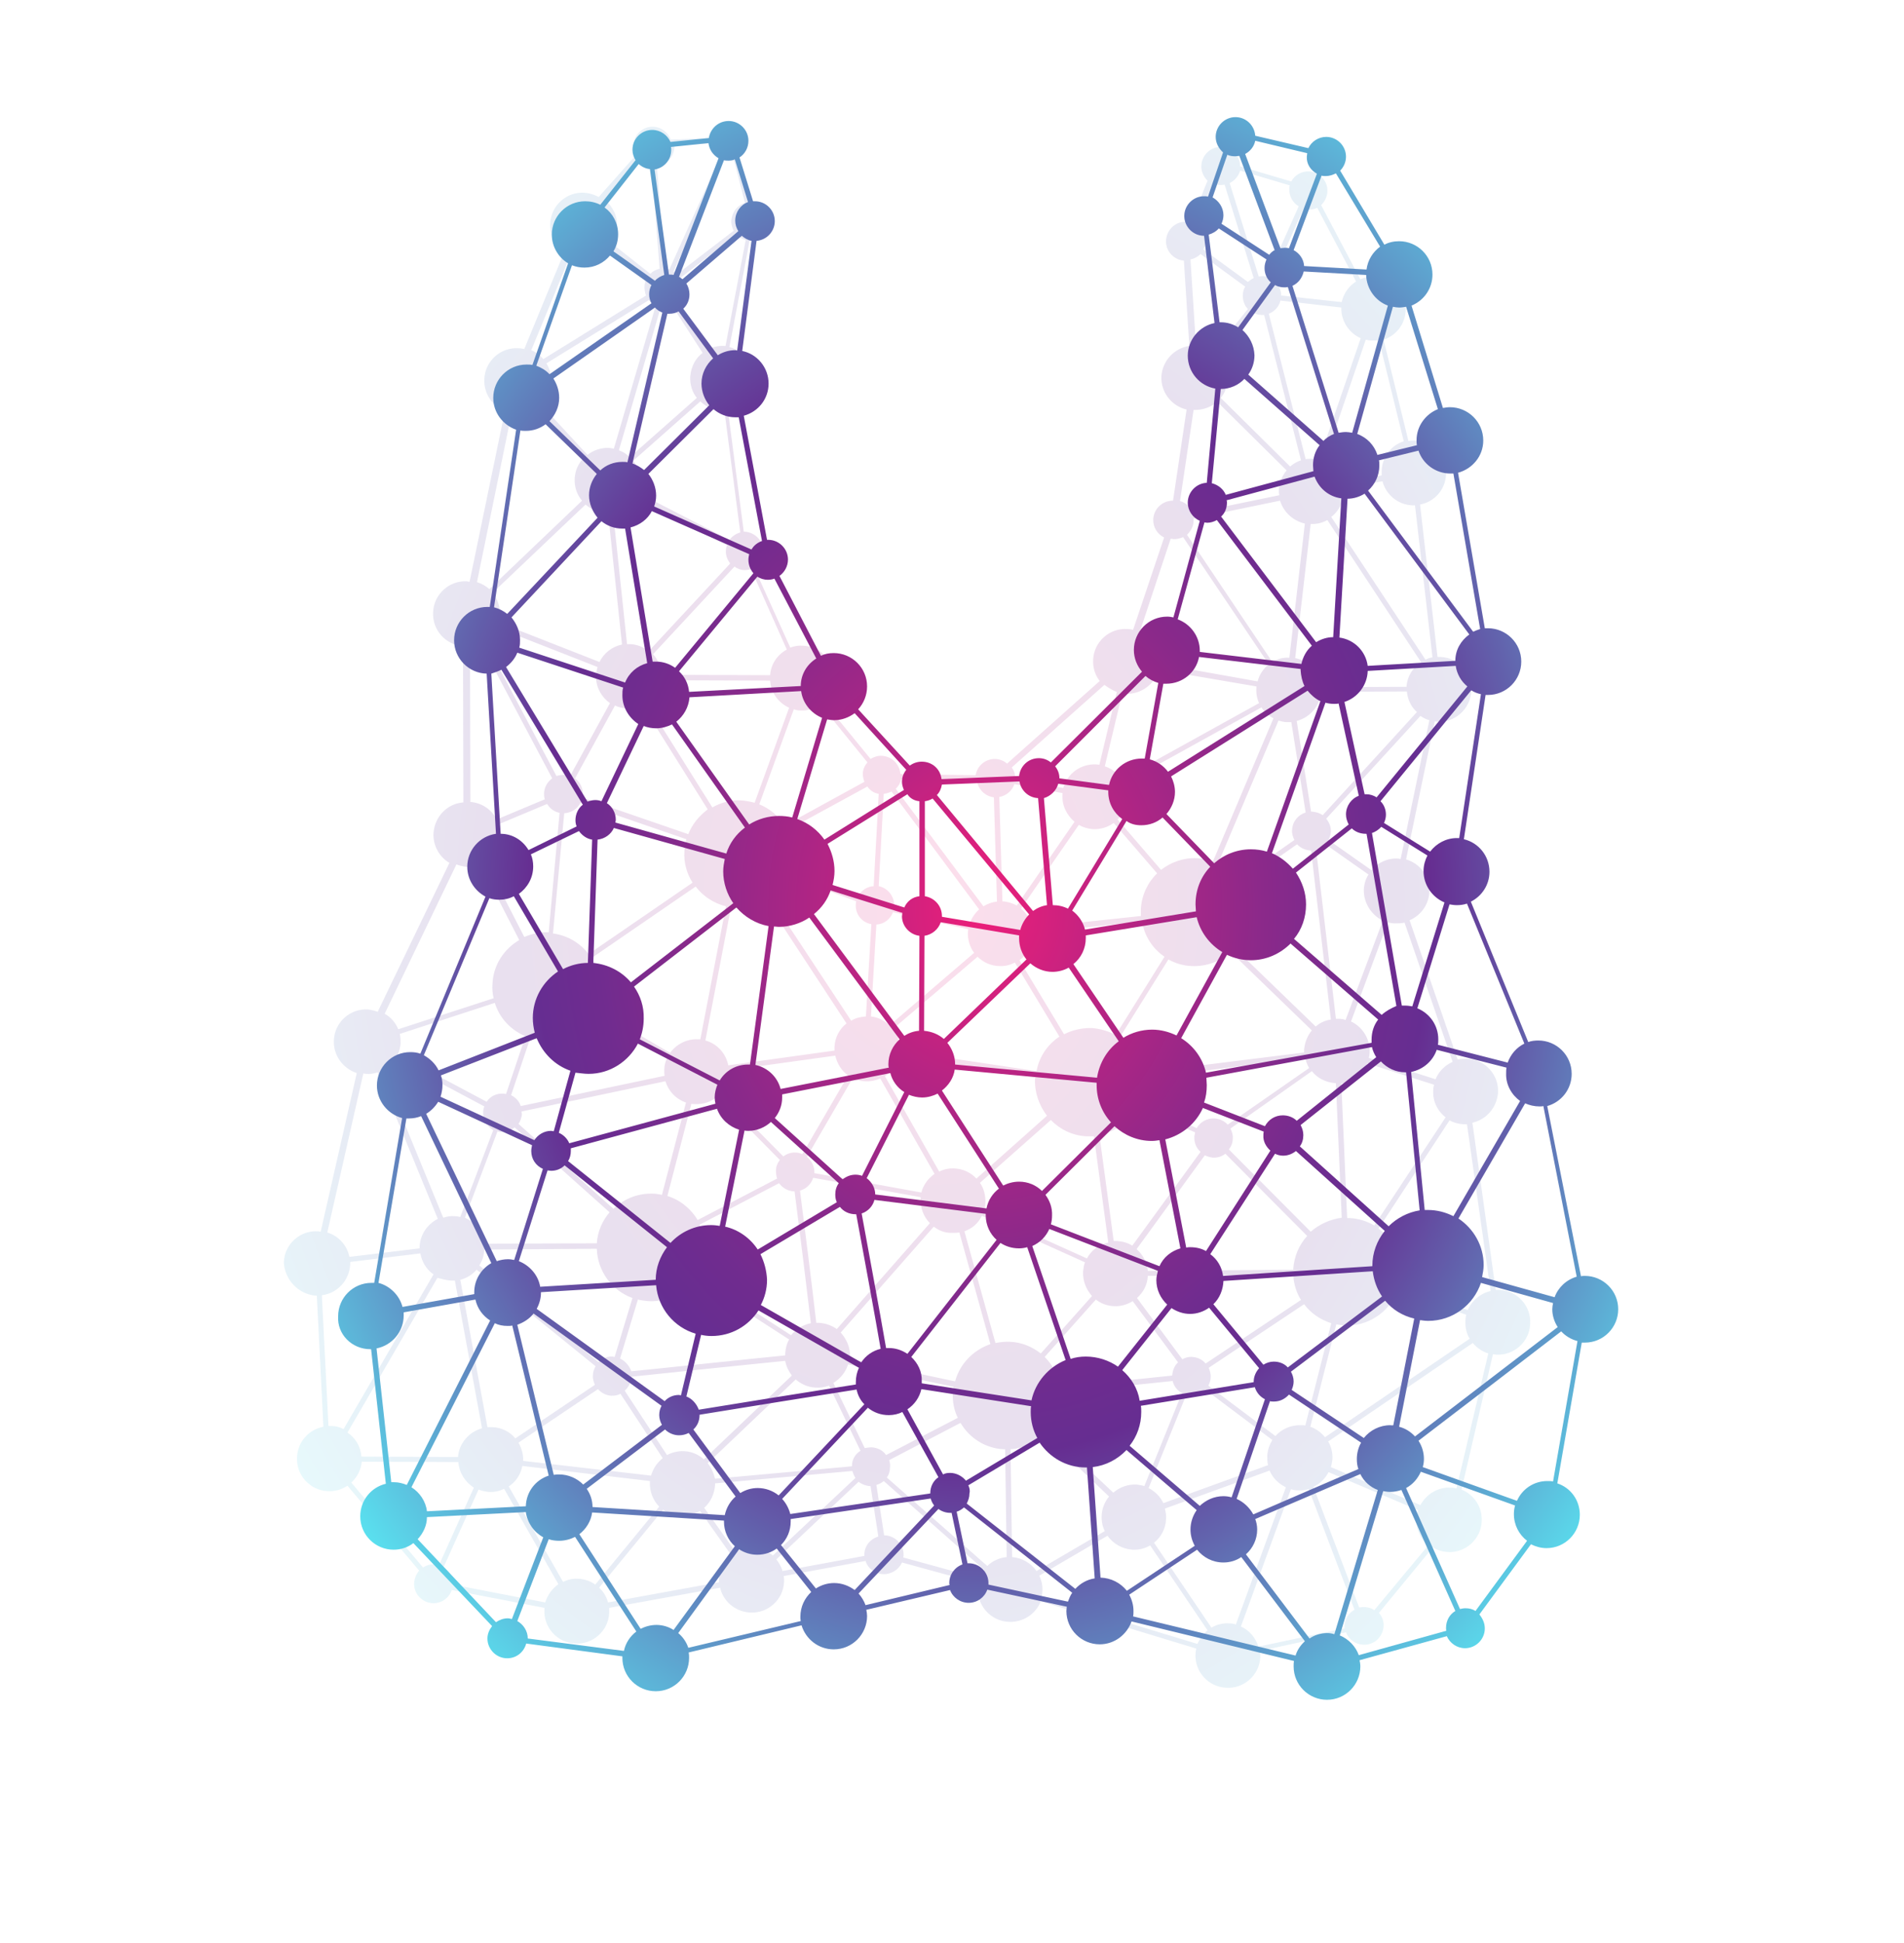 <svg xmlns="http://www.w3.org/2000/svg" width="491" height="501" viewBox="0 0 491 501">
  <defs>
    <radialGradient id="a" cx="51.826%" cy="49.718%" r="73.096%" fx="51.826%" fy="49.718%">
      <stop stop-color="#ED1E79" offset="0%"/>
      <stop stop-color="#B72483" offset="15.95%"/>
      <stop stop-color="#8B298A" offset="30.92%"/>
      <stop stop-color="#702C8F" offset="42.52%"/>
      <stop stop-color="#662D91" offset="49.33%"/>
      <stop stop-color="#6263AD" offset="61.76%"/>
      <stop stop-color="#59EAF4" offset="90.17%"/>
      <stop stop-color="#58FFFF" offset="94.46%"/>
    </radialGradient>
    <radialGradient id="b" cx="50.29%" cy="49.987%" r="71.131%" fx="50.29%" fy="49.987%">
      <stop stop-color="#ED1E79" offset="0%"/>
      <stop stop-color="#B72483" offset="15.95%"/>
      <stop stop-color="#8B298A" offset="30.92%"/>
      <stop stop-color="#702C8F" offset="42.52%"/>
      <stop stop-color="#662D91" offset="49.33%"/>
      <stop stop-color="#6263AD" offset="61.76%"/>
      <stop stop-color="#59EAF4" offset="90.17%"/>
      <stop stop-color="#58FFFF" offset="94.46%"/>
    </radialGradient>
  </defs>
  <g fill="none" fill-rule="evenodd" transform="translate(73 30)">
    <path fill="url(#a)" d="M8.5,304.1 L8.7,304.1 L10.4,337.9 C6.7,338.6 3.8,341.7 3.6,345.7 C3.3,350.3 6.9,354.3 11.5,354.5 C13.4,354.6 15.1,354.1 16.6,353.1 L35.1,375 C34.4,375.8 33.9,376.9 33.8,378.1 C33.6,380.9 35.8,383.2 38.5,383.4 C40.8,383.5 42.8,382.1 43.5,380 L67.4,384.6 L67.4,385 C67.1,389.6 70.7,393.6 75.3,393.8 C79.9,394.1 83.9,390.5 84.1,385.9 L84.1,384.6 L112.7,379.4 C113.5,382.9 116.6,385.6 120.4,385.8 C125,386.1 129,382.5 129.2,377.9 C129.2,377.4 129.2,376.9 129.1,376.4 L150.2,372.5 C150.8,374.4 152.5,375.8 154.7,375.9 C156.9,376 158.8,374.7 159.6,372.9 L179.3,378.3 C179.2,378.7 179.2,379 179.2,379.4 C178.9,384 182.5,388 187.1,388.2 C190.8,388.4 194.1,386.2 195.4,382.9 L235.5,395.1 C235.4,395.5 235.3,396 235.3,396.4 C235,401 238.6,405 243.2,405.2 C247.8,405.5 251.8,401.9 252,397.3 C252,396.8 252,396.2 251.9,395.7 L274.1,390.9 C274.8,392.7 276.5,394 278.5,394.1 C281.3,394.3 283.6,392.1 283.8,389.4 C283.9,388.1 283.4,386.8 282.6,385.9 L296.5,369 C297.6,369.7 298.9,370.1 300.3,370.2 C304.9,370.5 308.9,366.9 309.1,362.3 C309.3,358.6 307.1,355.4 303.9,354.1 L312,319.2 C312.3,319.2 312.5,319.3 312.8,319.3 C317.4,319.6 321.4,316 321.6,311.4 C321.9,306.8 318.3,302.8 313.7,302.6 L312.7,302.6 L306.7,259.5 C310.3,258.7 313,255.6 313.3,251.8 C313.6,247.2 310,243.2 305.4,243 C304.5,243 303.7,243 302.9,243.2 L290.5,207.3 C293.3,206.1 295.4,203.4 295.6,200.1 C295.8,196.1 293.3,192.7 289.6,191.6 L297,156 C297.2,156 297.4,156.1 297.6,156.1 C302.2,156.4 306.2,152.8 306.4,148.2 C306.7,143.6 303.1,139.6 298.5,139.4 L297.7,139.4 L293.2,100.1 C296.9,99.4 299.7,96.3 299.9,92.4 C300.2,87.8 296.6,83.8 292,83.6 C291.4,83.6 290.8,83.6 290.2,83.7 L283.8,57.6 C287,56.5 289.3,53.7 289.5,50.1 C289.8,45.5 286.2,41.5 281.6,41.3 C280.3,41.2 279,41.5 277.8,42 L267.7,22.9 C268.6,22 269.2,20.8 269.3,19.5 C269.5,16.7 267.3,14.4 264.6,14.2 C262.6,14.1 260.8,15.2 260,16.8 L246.8,12.9 C246.8,10.3 244.8,8.1 242.1,7.9 C239.3,7.7 237,9.9 236.8,12.6 C236.7,14.2 237.4,15.6 238.4,16.6 L234,27.4 C233.7,27.3 233.4,27.3 233,27.2 C230.2,27 227.9,29.2 227.7,31.9 C227.5,34.6 229.6,37 232.3,37.2 L233.7,59.2 C229.8,59.8 226.8,63 226.5,67 C226.3,71.1 229.1,74.7 233,75.6 L229.5,99.1 C226.8,99.1 224.6,101.1 224.4,103.8 C224.3,105.9 225.4,107.7 227.2,108.6 L219.2,132.4 C218.7,132.3 218.2,132.2 217.7,132.2 C213.1,131.9 209.1,135.5 208.9,140.1 C208.8,142.2 209.4,144.1 210.6,145.6 L186.7,166.9 C185.9,166.2 184.9,165.8 183.8,165.7 C181.2,165.6 179,167.4 178.6,169.9 L159.2,169.6 C159,167.1 157.1,165.1 154.5,164.9 C153.4,164.8 152.3,165.2 151.5,165.7 L139.4,150.9 C140.9,149.5 141.8,147.5 142,145.3 C142.3,140.7 138.7,136.7 134.1,136.5 C132.9,136.4 131.8,136.6 130.8,137 L121.5,116.4 C122.8,115.6 123.8,114.1 123.8,112.4 C124,109.6 121.8,107.3 119.1,107.1 L118.8,107.1 L114.7,75.7 C118.3,74.9 121.1,71.8 121.3,68 C121.5,64 118.9,60.5 115.1,59.5 L120.3,32.1 C122.9,32 125,30 125.2,27.4 C125.4,24.6 123.2,22.3 120.5,22.1 L120,22.1 L117.2,10.9 C118.6,10.1 119.5,8.6 119.6,6.9 C119.8,4.1 117.6,1.8 114.9,1.6 C112.4,1.5 110.2,3.2 109.7,5.6 L100,6 C99.3,4.2 97.6,2.8 95.6,2.7 C92.8,2.5 90.5,4.7 90.3,7.4 C90.2,8.4 90.5,9.3 90.9,10.1 L81.4,20.8 C80.3,20.2 79,19.8 77.7,19.7 C73.1,19.4 69.1,23 68.9,27.6 C68.7,30.6 70.2,33.4 72.5,35 L62.2,60 C61.7,59.9 61.2,59.8 60.7,59.8 C56.1,59.5 52.1,63.1 51.9,67.7 C51.7,71.4 53.9,74.7 57.2,76 L48.1,120 C47.9,120 47.7,120 47.5,119.9 C42.9,119.6 38.9,123.2 38.7,127.8 C38.4,132.4 41.9,136.3 46.4,136.6 L46.5,176.9 C42.4,177.2 39.1,180.5 38.8,184.8 C38.6,188 40.3,191 42.9,192.5 L24.4,230.9 C23.6,230.6 22.7,230.4 21.9,230.3 C17.3,230 13.3,233.6 13.1,238.2 C12.9,242.1 15.4,245.5 19,246.7 L9.7,287.6 C9.5,287.6 9.2,287.5 9,287.5 C4.4,287.2 0.4,290.8 0.2,295.4 C0.3,299.8 3.9,303.8 8.5,304.1 Z M10,304 C13.9,303.5 17,300.3 17.3,296.2 L17.3,295.4 L35.4,293.2 C35.8,295.4 37,297.4 38.8,298.6 L15.6,338.5 C14.6,338 13.6,337.7 12.4,337.7 L11.7,337.7 L10,304 Z M67.9,63.7 L94.3,47.4 C94.8,48 95.4,48.5 96.1,48.8 L85.3,85.7 C84.9,85.6 84.5,85.6 84.1,85.5 C82,85.4 80,86.1 78.5,87.3 L66.5,74.3 C68.1,72.9 69.1,70.9 69.2,68.6 C69.2,66.8 68.8,65.1 67.9,63.7 Z M105,67.1 C104.9,69.2 105.5,71.1 106.7,72.6 L89.4,87.9 C88.6,87.1 87.7,86.5 86.6,86.1 L97.4,49.2 C97.6,49.2 97.7,49.3 97.9,49.3 C98.8,49.3 99.6,49.2 100.3,48.8 L108.2,61 C106.4,62.3 105.2,64.5 105,67.1 Z M115.3,115.3 L94.3,137.9 C93,136.9 91.4,136.2 89.6,136.1 L88.7,136.1 L85.1,102.2 C87.4,101.8 89.5,100.4 90.7,98.4 L114.5,110.6 C114.3,111 114.2,111.5 114.2,112 C114.1,113.2 114.6,114.4 115.3,115.3 Z M125.6,145.5 C125.8,148.6 127.7,151.2 130.5,152.5 L121.6,177 C120.5,176.7 119.4,176.5 118.3,176.4 C115.6,176.2 113,176.9 110.7,178.2 L93.9,151.4 C95.9,150.1 97.2,147.9 97.5,145.4 L125.6,145.5 Z M234.8,104.3 L234.8,103.7 L257.1,99.1 C258,102 260.4,104.3 263.5,105 L259.5,139.6 C257.9,139.5 256.4,139.9 255.1,140.7 L233.1,107.9 C234.1,106.9 234.8,105.7 234.8,104.3 Z M241.1,61.3 L249.9,50.5 C250.6,50.9 251.4,51.2 252.2,51.2 L253,51.2 L262.5,88.7 C261.5,89 260.5,89.6 259.7,90.3 L241.8,72.6 C242.9,71.3 243.5,69.6 243.6,67.8 C243.8,65.3 242.8,62.9 241.1,61.3 Z M272.9,49.3 C272.8,52.8 274.9,55.9 277.9,57.2 L267.2,88.5 C266.7,88.4 266.2,88.3 265.6,88.3 C265,88.3 264.3,88.3 263.7,88.4 L254.2,50.9 C255.7,50.3 256.8,49.1 257.2,47.5 L272.9,49.3 Z M283.6,207.4 L274,233 C273.4,232.8 272.8,232.7 272.2,232.7 L271.5,232.7 L266.4,189.1 C267.3,188.9 268.2,188.4 268.8,187.7 L279.9,195.5 C279.2,196.6 278.8,197.9 278.7,199.3 C278.6,202.8 280.6,205.9 283.6,207.4 Z M299.8,258.1 L281.4,286 C279.5,284.9 277.4,284.2 275.1,284.1 L274.4,284.1 L272.9,249.4 C275.9,249 278.5,247 279.6,244.2 L296.8,249.7 C296.7,250.2 296.6,250.6 296.6,251.1 C296.4,253.9 297.7,256.5 299.8,258.1 Z M306,315.2 C296.2,321.9 278.5,333.9 268.7,340.6 C267.7,339.4 266.4,338.4 264.9,337.9 L271.6,311.5 C272.2,311.6 272.9,311.7 273.6,311.8 C279.7,312.1 285.2,308.4 287.3,303 L305.1,309 C305,309.5 304.9,310 304.9,310.6 C304.8,312.3 305.2,313.9 306,315.2 Z M244,388.6 C242.3,388.5 240.8,388.9 239.4,389.7 L224.6,367.8 C226.4,366.4 227.6,364.2 227.7,361.7 C227.8,360.8 227.6,359.9 227.4,359 L254.4,349.2 C255.2,351.1 256.7,352.6 258.6,353.5 L245.7,388.9 C245.2,388.7 244.6,388.6 244,388.6 Z M126.3,371.1 C124.9,369.9 123.2,369.2 121.3,369.1 C119.6,369 118,369.4 116.7,370.2 L108.6,358.8 C110.2,357.4 111.2,355.3 111.4,353 L111.4,352.5 L146.8,349.3 C147,349.9 147.2,350.5 147.6,351.1 L126.3,371.1 Z M76.2,377.1 C74.8,377 73.4,377.3 72.2,377.9 L58.2,353.3 C60,352.1 61.3,350.2 61.7,348 L94.6,351.9 L94.6,352.2 C94.5,354.6 95.4,356.9 97,358.5 L80.5,378.6 C79.3,377.7 77.8,377.2 76.2,377.1 Z M39.1,373.4 C38,373.3 37,373.6 36.1,374.2 L17.6,352.3 C19.1,350.9 20.1,349 20.3,346.9 L45.2,347 C45.4,349.8 47,352.2 49.2,353.6 L40.2,373.6 C39.8,373.5 39.5,373.4 39.1,373.4 Z M55.1,131.8 L81.1,142 C80.9,142.6 80.8,143.3 80.7,143.9 C80.5,146.9 82,149.7 84.3,151.3 L74,170.1 C73.5,169.9 73,169.8 72.5,169.8 C71.8,169.8 71.1,169.9 70.5,170.1 L52,135.2 C53.4,134.4 54.4,133.2 55.1,131.8 Z M179.5,204.5 C178.4,205.5 177.5,206.8 177,208.3 L157.6,203.9 L157.6,203.7 C157.7,201.2 156,199 153.6,198.5 L154.9,174.7 C155.6,174.6 156.3,174.4 156.9,174.1 L179.5,204.5 Z M188.6,172.2 L201,174.5 L201,174.9 C200.8,177.7 202.1,180.2 204.1,181.9 L189.2,203.5 C188.1,202.9 186.9,202.5 185.5,202.4 L185.5,202.4 L184.7,175.5 C186.5,175.2 188,173.9 188.6,172.2 Z M197.2,339 C199.2,336.8 200.4,333.9 200.6,330.7 L200.6,329.1 L229.4,326.1 C229.7,327.4 230.6,328.6 231.8,329.2 L222.1,353.2 C221.5,353 220.8,352.9 220.1,352.8 C217.8,352.7 215.7,353.5 214.1,354.9 L197.2,339 Z M61.9,346.7 C62,345 61.5,343.4 60.7,342 L81.2,328.2 C82.1,329.2 83.3,329.8 84.6,329.9 C85.5,329.9 86.3,329.8 87,329.4 L97.9,346 C96.5,347.1 95.4,348.7 94.9,350.5 L61.9,346.7 Z M80.9,292 C81.1,297.8 84.8,302.8 90.1,304.7 L85.5,319.9 C85.3,319.9 85.2,319.8 85,319.8 C83.6,319.7 82.3,320.3 81.3,321.2 L50.6,296.3 C51.4,295.1 51.8,293.7 51.9,292.3 L51.9,292.2 L80.9,292 Z M61.5,256.6 L98.6,248.8 C99.4,251.4 101.3,253.4 103.9,254.3 L97.7,278.1 C97,278 96.3,277.8 95.6,277.8 C91.6,277.6 87.9,279.1 85.2,281.7 L60.7,259.8 C61.2,259.1 61.5,258.2 61.6,257.3 C61.5,257 61.5,256.8 61.5,256.6 Z M79.6,217 L106.4,198.6 C108.3,201.1 111,202.9 114.2,203.7 L107.6,238 L107.1,238 C104.1,237.8 101.4,239.3 99.8,241.5 L80.4,230.1 C81.1,228.6 81.6,226.9 81.7,225.1 C81.8,222.2 81.1,219.4 79.6,217 Z M208.8,183.8 C210.8,183.9 212.7,183.3 214.2,182.2 L225.4,195.2 C223,197.5 221.4,200.8 221.2,204.4 L221.2,206.2 L193.2,209.2 C192.8,207.2 191.8,205.5 190.3,204.3 L205.2,182.7 C206.2,183.3 207.5,183.7 208.8,183.8 Z M86.9,320.3 L91.5,305.1 C92.3,305.3 93.2,305.4 94.1,305.5 C99,305.8 103.5,303.5 106.2,299.7 L130.5,315.4 C129.9,316.4 129.6,317.6 129.5,318.9 L129.5,319.5 C118.3,320.6 98.9,322.7 89.8,323.6 C89.3,322.2 88.3,321 86.9,320.3 Z M179.1,216.7 C180.5,218.1 182.4,219 184.5,219.1 C186,219.2 187.4,218.9 188.7,218.2 L200.2,237.3 C197.2,239.3 195,242.4 194.3,246.2 L159,240.9 L159,240.8 C159.1,238.8 158.5,236.8 157.3,235.3 L179.1,216.7 Z M227.3,216.7 L214.7,236.9 C212.9,235.9 210.9,235.3 208.7,235.1 C206.1,235 203.5,235.6 201.4,236.7 L189.9,217.6 C191.9,216.2 193.2,213.9 193.4,211.3 L193.4,210.6 L221.5,207.6 C222.1,211.3 224.2,214.6 227.3,216.7 Z M236.6,267 L219,291.2 C217.9,290.5 216.5,290.1 215.1,290 L214.2,290 L210.5,262.6 C214.8,261.8 218.4,259.1 220.3,255.3 L235.2,262 C235.1,262.3 235.1,262.7 235,263 C234.9,264.6 235.5,266.1 236.6,267 Z M107.4,285.8 L127.9,275.1 C128.8,276.3 130.1,277.1 131.7,277.2 L131.9,277.2 C133.4,288.8 135.1,302.6 136.1,311.2 C134.1,311.6 132.3,312.7 131,314.3 L106.7,298.6 C107.8,296.8 108.4,294.7 108.6,292.4 C108.8,290.1 108.4,287.8 107.4,285.8 Z M197,257.7 L178.8,273.9 C177.4,272.4 175.4,271.4 173.2,271.3 C171.8,271.2 170.4,271.5 169.2,272.1 L155.2,247.5 C157,246.3 158.2,244.5 158.7,242.4 L194,247.7 C194,247.9 193.9,248.1 193.9,248.3 C193.8,251.8 195,255.1 197,257.7 Z M150.1,248.8 C151.5,248.9 152.8,248.6 154,248.1 L168,272.7 C166.4,273.8 165.1,275.5 164.6,277.5 L137,272.5 C137.1,270.8 136.3,269.3 135.1,268.3 L146.9,248 C147.8,248.5 148.9,248.8 150.1,248.8 Z M138.2,311.1 L137.5,311.1 C136.4,301.4 134.4,285.7 133.3,277 C134.9,276.6 136.2,275.3 136.7,273.7 L164.4,278.7 L164.4,279.1 C164.3,281.5 165.2,283.8 166.8,285.4 L142.8,312.7 C141.5,311.8 139.9,311.2 138.2,311.1 Z M179.7,275 L198,258.8 C200.3,261.2 203.5,262.8 207.1,263 L209.1,263 L212.8,290.4 C210.4,290.9 208.4,292.4 207.3,294.5 L180.7,282.5 C180.9,281.8 181.1,281.1 181.1,280.3 C181.2,278.2 180.7,276.4 179.7,275 Z M145.7,247.3 L133.9,267.6 C133.4,267.4 132.9,267.2 132.3,267.2 C131.1,267.1 129.9,267.5 129,268.2 L112.9,251.9 C114.1,250.5 114.9,248.8 115,246.8 L115,246 L142.4,242.2 C142.9,244.3 144,246.1 145.7,247.3 Z M106.2,254.7 C108.4,254.8 110.4,254.1 112,252.8 L128.1,269.1 C127.5,269.9 127.1,270.8 127.1,271.9 C127.1,272.6 127.2,273.3 127.4,273.9 L106.9,284.6 C105.2,281.7 102.4,279.4 99.1,278.4 L105.3,254.6 C105.5,254.7 105.8,254.7 106.2,254.7 Z M143.8,313.6 L167.8,286.3 C169.1,287.3 170.6,287.9 172.3,287.9 C173,287.9 173.7,287.9 174.4,287.8 L182.4,316.6 C178,318.1 174.5,321.7 173.3,326.2 L146.1,320.4 C146.1,320.2 146.2,320 146.2,319.8 C146.3,317.5 145.3,315.3 143.8,313.6 Z M187.5,316 C186.2,315.9 184.9,316.1 183.7,316.3 L175.7,287.5 C177.7,286.8 179.3,285.4 180.2,283.5 L206.8,295.5 C206.5,296.2 206.4,297 206.3,297.9 C206.2,300.3 207.1,302.5 208.6,304.2 L195.4,319 C193.2,317.3 190.5,316.1 187.5,316 Z M196.4,319.9 L209.6,305.1 C210.9,306.1 212.4,306.7 214.2,306.8 C216,306.9 217.7,306.4 219.1,305.5 L230.8,321.3 C229.9,322.1 229.4,323.3 229.3,324.6 L229.3,324.7 L200.5,327.7 C200,324.7 198.5,322 196.4,319.9 Z M234.5,319.9 C233.5,319.8 232.6,320.1 231.9,320.5 L220.2,304.7 C221.8,303.3 222.9,301.3 223,299 L260.5,298.7 C260.6,301 261.3,303.3 262.5,305.2 L237.9,321.6 C237.1,320.6 235.9,320 234.5,319.9 Z M260.5,297.4 L223,297.7 C222.8,295.5 221.7,293.5 220.1,292.1 L237.7,267.9 C238.3,268.2 239,268.4 239.7,268.5 C240.9,268.6 242.1,268.2 243,267.5 L264.1,288.7 C262,291 260.7,294 260.5,297.3 C260.5,297.2 260.5,297.3 260.5,297.4 Z M243.6,260 C242.8,259.1 241.6,258.5 240.2,258.4 C238.3,258.3 236.5,259.3 235.6,260.9 L220.7,254.2 C221.2,252.8 221.6,251.4 221.7,249.9 L221.7,248.1 L263.6,242.8 C263.8,243.7 264.1,244.6 264.6,245.4 L243.6,260 Z M221.5,246.6 C220.9,242.9 218.7,239.7 215.7,237.6 L228.3,217.4 C230.1,218.4 232.1,219 234.2,219.1 C238.1,219.3 241.7,217.9 244.4,215.5 L265.3,235.7 C264.2,237 263.5,238.7 263.3,240.6 L263.3,241.4 L221.5,246.6 Z M178.2,215.7 L156.4,234.4 C155.1,233.2 153.5,232.3 151.6,232.1 L153,208.4 C155,208.3 156.6,207 157.3,205.2 L176.7,209.6 C176.7,209.8 176.6,210.1 176.6,210.3 C176.5,212.3 177.1,214.2 178.2,215.7 Z M151.7,208.3 L150.3,232.1 C148.9,232.2 147.6,232.5 146.5,233.2 L125.6,201.5 C127.6,200.1 129.2,198.1 130.2,195.8 L147.8,202.4 C147.7,202.7 147.7,202.9 147.7,203.2 C147.5,205.7 149.3,207.9 151.7,208.3 Z M145.3,233.9 C143.5,235.3 142.3,237.5 142.2,240 L142.2,240.9 L114.8,244.7 C114.2,241.6 111.9,239.1 108.9,238.3 L115.5,204 C115.9,204.1 116.3,204.1 116.7,204.1 C119.5,204.3 122.2,203.5 124.5,202.2 L145.3,233.9 Z M49.9,297.4 L80.6,322.3 C80.2,323 79.9,323.8 79.9,324.6 C79.8,325.5 80.1,326.3 80.4,327.1 L59.9,340.9 C58.5,339.2 56.4,338.1 54,338 L52.7,338 L45.7,300 C47.3,299.6 48.8,298.7 49.9,297.4 Z M103.5,344.2 C101.9,344.1 100.3,344.5 99,345.2 L88.1,328.6 C89.1,327.7 89.7,326.5 89.8,325.1 L89.8,325 C102.3,323.7 119.4,321.9 129.5,320.9 C129.7,322.3 130.4,323.6 131.2,324.7 L108.5,346.3 C107.2,345.1 105.4,344.3 103.5,344.2 Z M109.5,347.3 L132.2,325.7 C133.6,326.9 135.3,327.7 137.3,327.8 C138.5,327.9 139.7,327.7 140.8,327.3 L148.9,344.1 C147.6,344.9 146.7,346.3 146.7,348 C146.7,348 146.7,348 146.7,348.1 L111.4,351.3 C111,349.7 110.4,348.4 109.5,347.3 Z M151.8,343.2 C151.2,343.2 150.6,343.3 150,343.4 L141.9,326.6 C143.7,325.5 145.1,323.8 145.7,321.8 L172.9,327.6 C172.8,328.1 172.8,328.6 172.7,329 C172.6,331.4 173,333.6 174,335.6 L155.5,345.2 C154.8,344.1 153.4,343.3 151.8,343.2 Z M223.2,353.7 L232.9,329.7 C233.2,329.8 233.5,329.8 233.9,329.8 C235.4,329.9 236.8,329.3 237.8,328.3 L255.1,341.3 C254.4,342.5 253.9,343.8 253.8,345.3 C253.8,346.2 253.8,347 254,347.8 L227,357.6 C226.3,356 224.9,354.6 223.2,353.7 Z M262.6,337.5 C259.9,337.4 257.5,338.5 255.9,340.3 L238.6,327.3 C238.9,326.7 239.2,326 239.2,325.2 C239.3,324.3 239,323.5 238.7,322.7 L263.3,306.3 C265,308.6 267.5,310.3 270.3,311.2 L263.6,337.6 C263.3,337.5 263,337.5 262.6,337.5 Z M265,287.6 L243.9,266.4 C244.5,265.6 244.9,264.7 244.9,263.6 C245,262.7 244.7,261.8 244.3,261 L265.3,246.2 C266.7,248 268.9,249.1 271.3,249.3 L271.5,249.3 L273,284 C270,284.4 267.2,285.7 265,287.6 Z M266.3,234.7 L245.4,214.5 C247.4,212.2 248.8,209.3 248.9,206 C249.1,203.1 248.3,200.3 246.9,197.9 L261.5,187.7 C262.3,188.6 263.5,189.2 264.9,189.3 L265.1,189.3 L270.2,232.9 C268.8,233.1 267.4,233.7 266.3,234.7 Z M260.2,184 C260.1,184.9 260.4,185.8 260.8,186.6 L246.2,196.8 C244.9,195.1 243.2,193.6 241.1,192.7 L256.7,155.8 C257.4,156 258.1,156.2 258.8,156.2 L260,156.2 L263.7,179.5 C261.8,180.1 260.3,181.8 260.2,184 Z M255.4,155.2 L239.8,192.1 C238.5,191.6 237.2,191.4 235.8,191.3 C232.3,191.1 229,192.3 226.4,194.3 L215.2,181.3 C216.6,179.9 217.5,178 217.6,175.9 C217.7,174.5 217.4,173.2 216.9,172 L252.3,152.4 C253.1,153.6 254.2,154.6 255.4,155.2 Z M153.6,174.7 L152.3,198.5 C150.6,198.6 149.1,199.6 148.3,201.1 L130.7,194.5 C131.1,193.4 131.3,192.2 131.4,191 C131.5,188.5 131,186.2 130,184.1 L150.7,172.8 C151.3,173.8 152.4,174.5 153.6,174.7 Z M104.5,185.1 L77.2,175.7 C77.2,175.5 77.3,175.3 77.3,175 C77.4,173.3 76.6,171.7 75.3,170.7 L85.6,151.9 C86.5,152.4 87.6,152.6 88.7,152.7 C90.1,152.8 91.5,152.5 92.7,151.9 L109.5,178.7 C107.3,180.4 105.5,182.5 104.5,185.1 Z M72.5,179.7 C74.3,179.6 75.9,178.6 76.7,177 L104,186.4 C103.7,187.4 103.5,188.4 103.5,189.5 C103.3,192.5 104.1,195.2 105.6,197.6 L78.8,216 C76.6,213.2 73.4,211.2 69.6,210.7 L72.5,179.7 Z M67,238.2 C72.4,238.5 77.2,235.7 79.8,231.3 L99.1,242.7 C98.6,243.7 98.3,244.7 98.3,245.9 C98.3,246.4 98.3,246.9 98.4,247.4 L61.3,255.2 C60.9,254 60,253 58.8,252.4 L63.8,237.5 C64.8,237.9 65.9,238.1 67,238.2 Z M56.2,261.9 C57.5,262 58.8,261.5 59.7,260.7 L84.2,282.6 C82.3,284.8 81.1,287.6 80.9,290.6 L51.9,290.7 C51.5,287.7 49.6,285.2 46.9,284 L55.3,261.7 C55.7,261.9 55.9,261.9 56.2,261.9 Z M43.2,300.2 L44.3,300.2 L51.3,338.3 C48,339.2 45.4,342.1 45.1,345.7 L20.2,345.6 C20,343 18.7,340.8 16.6,339.4 L39.8,299.5 C40.9,299.8 42,300.1 43.2,300.2 Z M156.3,346.5 L174.7,336.9 C177,340.8 181.1,343.5 185.9,343.7 L186.2,343.7 L186.6,371.5 C184.7,371.7 182.9,372.5 181.6,373.8 L155.7,351 C156.2,350.3 156.5,349.4 156.5,348.5 C156.6,347.8 156.5,347.1 156.3,346.5 Z M188,371.5 L187.6,343.7 C190.9,343.5 194,342.1 196.3,339.9 L213,355.9 C211.9,357.2 211.2,358.9 211.1,360.7 C211,362.2 211.3,363.6 211.9,364.8 L194.3,375.1 C192.9,373.1 190.6,371.7 188,371.5 Z M268.1,180.2 C267.4,179.7 266.5,179.4 265.5,179.3 L265.1,179.3 L261.4,155.9 C264.8,155 267.4,152.1 267.7,148.4 L289.8,148.3 C290,150.4 290.9,152.3 292.4,153.6 L268.1,180.2 Z M289.7,147.1 L267.7,147.2 C267.4,143.5 264.6,140.4 261,139.7 L265,105.1 C266.6,105.2 268,104.8 269.3,104.1 L293.5,140.8 C291.3,142.1 289.9,144.4 289.7,147.1 Z M251.7,151.3 L216.3,170.9 C215.3,169.4 213.7,168.2 211.9,167.6 L216.4,148.8 C216.7,148.8 216.9,148.9 217.2,148.9 C221.3,149.1 224.8,146.4 225.8,142.7 L251,147 L251,147.3 C250.9,148.7 251.1,150.1 251.7,151.3 Z M215,148.4 L210.5,167.2 C210.2,167.2 210,167.1 209.7,167.1 C205.7,166.9 202.2,169.5 201.2,173.2 L188.8,170.9 C188.9,169.8 188.5,168.7 187.9,167.9 L211.8,146.6 C212.8,147.3 213.8,148 215,148.4 Z M183.3,175.6 L184.1,202.5 C182.8,202.6 181.6,203.1 180.6,203.7 L158,173.4 C158.7,172.7 159.2,171.9 159.4,170.9 L178.9,171.2 C179.2,173.5 181,175.3 183.3,175.6 Z M149.9,171.6 L129.3,182.9 C127.8,180.4 125.5,178.5 122.8,177.4 L131.7,152.9 C132.3,153.1 132.8,153.2 133.4,153.2 C135.3,153.3 137.2,152.7 138.6,151.7 L150.7,166.6 C150,167.4 149.5,168.4 149.5,169.6 C149.5,170.3 149.7,171 149.9,171.6 Z M78,100.1 C79.4,101.3 81.1,102.1 83.1,102.2 L83.8,102.2 L87.4,136.2 C84.9,136.7 82.7,138.4 81.6,140.7 L55.6,130.5 C55.8,129.9 55.9,129.2 55.9,128.6 C56,126.4 55.3,124.4 54,122.9 L78,100.1 Z M50.9,135.8 L69.4,170.7 C68.2,171.6 67.4,172.9 67.3,174.5 C67.3,175 67.3,175.6 67.5,176.1 L55.1,181.3 C53.8,178.8 51.3,177 48.3,176.8 L48.2,136.5 C49.2,136.4 50.1,136.2 50.9,135.8 Z M56.1,185.6 C56.2,184.5 56,183.5 55.7,182.5 L68.1,177.3 C68.8,178.5 69.9,179.3 71.3,179.6 L68.5,210.4 C66.3,210.3 64.1,210.8 62.2,211.6 L52.2,192.1 C54.3,190.8 55.9,188.4 56.1,185.6 Z M62.5,237.2 L57.5,252.1 C57.3,252.1 57.1,252 56.8,252 C55,251.9 53.4,252.7 52.5,254.1 L29.6,241.9 C30,241 30.2,240.1 30.3,239 C30.3,238.2 30.3,237.4 30.1,236.6 L54.6,228.6 C55.8,232.5 58.7,235.6 62.5,237.2 Z M29,243.1 L51.9,255.3 C51.7,255.8 51.6,256.2 51.6,256.7 C51.5,258.7 52.6,260.5 54.2,261.4 L45.7,283.8 C45.2,283.7 44.7,283.6 44.2,283.6 C43.2,283.5 42.2,283.7 41.3,284 L25.7,246 C27,245.3 28.2,244.3 29,243.1 Z M43.8,378.6 C43.9,376.7 42.9,375 41.4,374.1 L50.4,354.1 C51.2,354.4 52.1,354.6 53,354.7 C54.4,354.8 55.8,354.5 57,353.9 L71,378.5 C69.4,379.6 68.2,381.3 67.6,383.2 L43.8,378.6 Z M83.8,383.2 C83.4,381.7 82.6,380.4 81.5,379.4 L98,359.3 C99.3,360.2 100.8,360.8 102.5,360.9 C104.3,361 106.1,360.5 107.5,359.6 L115.5,370.9 C113.7,372.3 112.5,374.5 112.4,376.9 L112.4,378 L83.8,383.2 Z M128.8,375.1 C128.5,374 127.9,373 127.2,372.1 L148.4,352.1 C149.2,352.7 150.2,353.1 151.2,353.2 L151.5,353.2 L153.5,366.2 C151.5,366.8 150,368.5 149.9,370.7 L149.9,371.2 L128.8,375.1 Z M159.9,371.6 C159.9,371.5 160,371.4 160,371.2 C160.2,368.4 158,366.1 155.3,365.9 L155,365.9 L153,352.9 C153.7,352.7 154.3,352.4 154.9,351.9 L180.8,374.8 C180.3,375.5 179.9,376.2 179.6,377 L159.9,371.6 Z M195.6,381.7 C195.7,381.3 195.8,380.8 195.8,380.4 C195.9,378.9 195.6,377.5 195,376.3 L212.6,366 C214,368 216.3,369.4 219,369.6 C220.7,369.7 222.2,369.3 223.6,368.5 L238.4,390.4 C237.3,391.3 236.4,392.5 235.8,393.9 L195.6,381.7 Z M251.5,394.6 C250.8,392.3 249.2,390.4 247,389.4 L259.9,354 C260.5,354.2 261,354.3 261.7,354.3 C262.7,354.4 263.6,354.2 264.5,354 L276.3,385.1 C274.8,385.9 273.8,387.4 273.7,389.2 L273.7,389.9 L251.5,394.6 Z M281.4,385.2 C280.7,384.7 279.8,384.4 278.9,384.4 C278.4,384.4 278,384.4 277.5,384.5 L265.7,353.4 C267.4,352.6 268.8,351.2 269.6,349.6 L292.7,359.4 C292.5,360.1 292.3,360.8 292.3,361.6 C292.1,364.3 293.3,366.8 295.3,368.5 L281.4,385.2 Z M302.6,353.8 C302.1,353.7 301.7,353.6 301.2,353.6 C297.8,353.4 294.8,355.3 293.3,358.1 L270.2,348.3 C270.4,347.7 270.5,347 270.6,346.3 C270.7,344.6 270.3,343 269.5,341.7 C279.3,335 297,323 306.8,316.3 C307.8,317.5 309.2,318.5 310.8,319 L302.6,353.8 Z M311.4,302.9 C308.8,303.5 306.6,305.3 305.5,307.8 L287.7,301.8 C288,300.8 288.2,299.8 288.2,298.8 C288.5,293.9 286.2,289.5 282.5,286.8 L300.8,258.9 C301.9,259.5 303.1,259.8 304.3,259.9 L305.3,259.9 L311.4,302.9 Z M301.6,243.8 C299.6,244.7 298,246.3 297.2,248.3 L280,242.8 C280.1,242.4 280.2,241.9 280.2,241.5 C280.4,238 278.4,234.8 275.4,233.4 L284.9,207.8 C285.5,208 286.1,208.1 286.7,208.1 C287.6,208.1 288.4,208.1 289.2,207.9 L301.6,243.8 Z M288.2,191.5 C288,191.5 287.8,191.4 287.6,191.4 C284.9,191.2 282.3,192.4 280.7,194.4 L269.6,186.6 C269.9,186 270.1,185.3 270.2,184.6 C270.3,183.3 269.8,182.1 269,181.1 L293.3,154.6 C294,155.1 294.8,155.5 295.6,155.7 L288.2,191.5 Z M296.4,139.5 C295.8,139.6 295.2,139.8 294.6,140.1 L270.3,103.3 C272.1,101.9 273.4,99.7 273.5,97.2 L273.5,95.9 L283.5,94.1 C284.4,97.5 287.4,100.1 291.1,100.3 L291.9,100.3 L296.4,139.5 Z M289,83.8 C285.8,84.8 283.5,87.7 283.3,91.3 L283.3,92.6 L273.3,94.4 C272.6,91.9 270.9,89.9 268.5,88.9 L279.2,57.6 C279.7,57.7 280.2,57.8 280.8,57.8 C281.4,57.8 282,57.8 282.6,57.7 L289,83.8 Z M273,47.9 L257.4,46.2 C257.4,44.5 256.4,42.9 255,42.1 L263.1,23.9 C263.5,24 263.8,24.1 264.2,24.1 C265.1,24.1 266,23.9 266.7,23.6 L276.7,42.6 C274.9,43.7 273.5,45.6 273,47.9 Z M261.9,23.2 L253.8,41.4 C253.4,41.3 253.1,41.2 252.7,41.2 C252.3,41.2 252,41.2 251.6,41.3 L244.1,17.2 C245.4,16.6 246.4,15.4 246.8,14 L259.6,17.8 C259.5,18.1 259.5,18.4 259.5,18.7 C259.4,20.6 260.4,22.3 261.9,23.2 Z M239.8,17.2 C240.4,17.5 241,17.7 241.7,17.7 C242.1,17.7 242.4,17.7 242.8,17.6 L250.3,41.7 C249.7,42 249.3,42.3 248.8,42.7 L237.3,34.3 C237.6,33.7 237.9,33 237.9,32.2 C238,30.3 237,28.5 235.4,27.6 L239.8,17.2 Z M234,36.9 C235,36.7 235.9,36.2 236.6,35.5 L248.1,43.9 C247.8,44.5 247.5,45.2 247.5,46 C247.4,47.4 247.9,48.7 248.8,49.7 L240,60.5 C238.8,59.7 237.3,59.1 235.7,59 L235.4,59 L234,36.9 Z M234.8,75.7 C237.1,75.8 239.3,75 240.9,73.6 L258.8,91.3 C257.7,92.6 256.9,94.3 256.8,96.2 C256.8,96.7 256.8,97.2 256.9,97.7 L234.6,102.3 C234.1,100.8 232.8,99.6 231.3,99.2 L234.8,75.7 L234.8,75.7 Z M228.9,108.9 C229.1,108.9 229.3,109 229.6,109 C230.5,109.1 231.3,108.8 232.1,108.5 L254.2,141.3 C252.8,142.4 251.8,143.9 251.3,145.7 L226.1,141.2 L226.1,140.9 C226.3,137.3 224.2,134.1 221,132.7 L228.9,108.9 Z M129.9,137.5 C127.5,138.8 125.8,141.2 125.6,144.1 L97.6,144 C97.5,142 96.7,140.1 95.4,138.7 L116.4,116.1 C117.1,116.6 118,117 119,117 C119.6,117 120.2,116.9 120.7,116.8 L129.9,137.5 Z M117.9,107.3 C116.8,107.6 115.8,108.3 115.1,109.2 L91.4,97 C91.8,96.2 92,95.2 92,94.3 C92.1,92.2 91.5,90.3 90.3,88.8 L107.6,73.5 C109,74.8 110.8,75.7 112.9,75.8 L113.8,75.8 L117.9,107.3 Z M113.8,59.2 C112.2,59.1 110.7,59.5 109.3,60.2 L101.4,48 C102.4,47.1 103,45.9 103.1,44.5 C103.2,43.5 102.9,42.5 102.4,41.7 L117,30.5 C117.6,31.2 118.4,31.6 119.3,31.9 L114.1,59.2 L113.8,59.2 Z M119.1,22.3 C117.2,22.9 115.8,24.6 115.6,26.8 C115.5,27.8 115.8,28.7 116.2,29.5 L101.6,40.7 C101.3,40.4 101.1,40.2 100.7,40 L113.6,11.4 C114,11.5 114.3,11.6 114.7,11.6 C115.2,11.6 115.8,11.5 116.3,11.4 L119.1,22.3 Z M110.2,7 C110.3,8.6 111.2,10.1 112.5,10.9 L99.6,39.5 C99.2,39.4 98.9,39.3 98.5,39.3 L98.5,39.3 L96.4,12.8 C98.8,12.6 100.7,10.6 100.9,8.1 L100.9,7.4 L110.2,7 Z M92.3,11.2 C93,11.9 93.9,12.4 95,12.6 L97.1,39.3 C96.2,39.5 95.4,39.9 94.7,40.6 L84.7,32.7 C85.5,31.5 86,30.1 86.1,28.5 C86.3,25.7 85,23.2 83,21.6 L92.3,11.2 Z M74.2,35.6 C75.1,36.1 76.2,36.3 77.3,36.4 C79.9,36.5 82.3,35.5 83.9,33.7 L93.9,41.6 C93.5,42.3 93.2,43 93.2,43.9 C93.2,44.7 93.3,45.5 93.6,46.2 L67.1,62.6 C66.3,61.6 65.2,60.8 64,60.3 L74.2,35.6 Z M59,76.2 C59.4,76.3 59.9,76.4 60.3,76.4 C62.1,76.5 63.9,76 65.3,75.1 L77.4,88.2 C76.1,89.6 75.3,91.4 75.2,93.4 C75.1,95.6 75.8,97.6 77.1,99.1 L53.2,121.9 C52.3,121.1 51.2,120.5 50,120.1 L59,76.2 Z M44.7,192.9 C45.5,193.2 46.3,193.4 47.2,193.5 C48.5,193.6 49.7,193.3 50.9,192.9 L60.9,212.4 C57,214.7 54.2,218.8 54,223.7 C53.9,225 54,226.2 54.3,227.4 L29.7,235.4 C29,233.7 27.8,232.3 26.2,231.4 L44.7,192.9 Z M20.7,246.8 C20.9,246.8 21.2,246.9 21.4,246.9 C22.5,247 23.5,246.8 24.4,246.5 L39.9,284.3 C37.3,285.6 35.4,288.2 35.2,291.4 L35.2,291.9 L17.1,294.1 C16.5,291.1 14.3,288.7 11.4,287.8 L20.7,246.8 Z" opacity=".15"/>
    <path fill="url(#b)" d="M22.5,317.9 L22.7,317.9 L26.5,352.6 C22.7,353.5 19.9,356.9 19.9,361 C19.9,365.8 23.8,369.6 28.5,369.6 C30.4,369.6 32.2,369 33.6,367.9 L53.9,389.3 C53.2,390.2 52.7,391.3 52.7,392.5 C52.7,395.3 55,397.6 57.8,397.6 C60.2,397.6 62.1,396 62.7,393.8 L87.5,397.1 L87.5,397.5 C87.5,402.3 91.4,406.1 96.1,406.1 C100.9,406.1 104.7,402.2 104.7,397.5 C104.7,397 104.7,396.6 104.6,396.1 L133.7,389.1 C134.8,392.7 138.1,395.3 142,395.3 C146.8,395.3 150.6,391.4 150.6,386.7 C150.6,386.2 150.5,385.6 150.4,385.1 L172,380 C172.7,381.9 174.6,383.3 176.8,383.3 C179,383.3 180.9,381.9 181.6,379.9 L202.1,384.3 C202.1,384.7 202,385 202,385.4 C202,390.2 205.9,394 210.6,394 C214.4,394 217.6,391.5 218.8,388.1 L260.7,398.3 C260.6,398.7 260.6,399.2 260.6,399.7 C260.6,404.5 264.5,408.3 269.2,408.3 C274,408.3 277.8,404.4 277.8,399.7 C277.8,399.1 277.7,398.6 277.6,398.1 L300.1,391.9 C300.9,393.7 302.7,395 304.8,395 C307.6,395 309.9,392.7 309.9,389.9 C309.9,388.5 309.3,387.3 308.5,386.3 L321.8,368.2 C323,368.8 324.4,369.2 325.8,369.2 C330.6,369.2 334.4,365.3 334.4,360.6 C334.4,356.8 332,353.6 328.6,352.5 L334.9,316.2 L335.7,316.2 C340.5,316.2 344.3,312.3 344.3,307.6 C344.3,302.8 340.4,299 335.7,299 C335.4,299 335,299 334.7,299.1 L326,255.2 C329.6,254.2 332.3,250.9 332.3,246.9 C332.3,242.1 328.4,238.3 323.7,238.3 C322.8,238.3 321.9,238.4 321.1,238.7 L306.3,202.5 C309.1,201.1 311.1,198.2 311.1,194.8 C311.1,190.7 308.3,187.3 304.5,186.4 L310.1,149.2 L310.7,149.2 C315.5,149.2 319.3,145.3 319.3,140.6 C319.3,135.8 315.4,132 310.7,132 L309.9,132 L303,91.9 C306.7,90.9 309.5,87.6 309.5,83.6 C309.5,78.8 305.6,75 300.9,75 C300.3,75 299.7,75.1 299.1,75.2 L291,48.8 C294.2,47.5 296.4,44.4 296.4,40.8 C296.4,36 292.5,32.2 287.8,32.2 C286.4,32.2 285.1,32.5 284,33.1 L272.6,14 C273.5,13.1 274.1,11.8 274.1,10.4 C274.1,7.6 271.8,5.3 269,5.3 C267,5.3 265.2,6.5 264.4,8.2 L250.7,5 C250.5,2.3 248.3,0.2 245.6,0.2 C242.8,0.2 240.5,2.5 240.5,5.3 C240.5,6.9 241.3,8.3 242.4,9.3 L238.5,20.7 C238.2,20.6 237.8,20.6 237.5,20.6 C234.7,20.6 232.4,22.9 232.4,25.7 C232.4,28.5 234.7,30.8 237.5,30.8 L240.2,53.3 C236.3,54.1 233.3,57.6 233.3,61.7 C233.3,66 236.4,69.5 240.4,70.2 L238.2,94.5 C235.5,94.6 233.3,96.9 233.3,99.6 C233.3,101.7 234.6,103.5 236.4,104.3 L229.6,129.2 C229.1,129.1 228.6,129 228,129 C223.2,129 219.4,132.9 219.4,137.6 C219.4,139.7 220.2,141.7 221.5,143.2 L198,166.6 C197.1,165.9 196.1,165.5 194.9,165.5 C192.2,165.5 190.1,167.5 189.8,170.1 L169.8,170.9 C169.5,168.3 167.4,166.4 164.7,166.4 C163.5,166.4 162.5,166.8 161.6,167.4 L148.3,152.9 C149.7,151.4 150.6,149.3 150.6,147 C150.6,142.2 146.7,138.4 142,138.4 C140.8,138.4 139.7,138.6 138.7,139.1 L128,118.5 C129.3,117.6 130.2,116 130.2,114.3 C130.2,111.5 127.9,109.2 125.1,109.2 L124.8,109.2 L118.8,77.2 C122.5,76.2 125.2,72.9 125.2,68.9 C125.2,64.8 122.3,61.3 118.4,60.5 L122.1,32.1 C124.7,31.9 126.8,29.7 126.8,27 C126.8,24.2 124.5,21.9 121.7,21.9 L121.2,21.9 L117.7,10.6 C119.1,9.7 120,8.1 120,6.3 C120,3.5 117.7,1.2 114.9,1.2 C112.3,1.2 110.2,3.1 109.8,5.6 L99.9,6.6 C99.1,4.8 97.3,3.5 95.2,3.5 C92.4,3.5 90.1,5.8 90.1,8.6 C90.1,9.6 90.4,10.5 90.9,11.3 L81.8,22.8 C80.6,22.2 79.3,21.9 77.9,21.9 C73.1,21.9 69.3,25.8 69.3,30.5 C69.3,33.6 71,36.4 73.5,37.9 L64.3,64.1 C63.8,64 63.3,64 62.8,64 C58,64 54.2,67.9 54.2,72.6 C54.2,76.4 56.7,79.6 60.1,80.8 L53.3,126.5 L52.7,126.5 C47.9,126.5 44.1,130.4 44.1,135.1 C44.1,139.8 47.9,143.6 52.5,143.7 L54.9,185 C50.7,185.6 47.5,189.2 47.5,193.5 C47.5,196.8 49.4,199.7 52.2,201.2 L35.4,241.7 C34.6,241.4 33.7,241.3 32.8,241.3 C28,241.3 24.2,245.2 24.2,249.9 C24.2,253.9 27,257.3 30.7,258.3 L23.5,300.8 L22.8,300.8 C18,300.8 14.2,304.7 14.2,309.4 C13.9,314 17.7,317.9 22.5,317.9 Z M24.1,317.7 C28.1,316.9 31.1,313.4 31.1,309.2 L31.1,308.4 L49.6,305.1 C50.1,307.4 51.5,309.3 53.4,310.5 L31.9,352.9 C30.9,352.5 29.8,352.2 28.6,352.2 L27.9,352.2 L24.1,317.7 Z M69.7,67.6 L95.9,49.3 C96.4,49.9 97.1,50.3 97.8,50.6 L88.8,89.2 C88.4,89.1 88,89.1 87.5,89.1 C85.3,89.1 83.3,89.9 81.8,91.3 L68.7,78.6 C70.2,77 71.2,74.9 71.2,72.6 C71.2,70.7 70.6,69 69.7,67.6 Z M107.9,68.9 C107.9,71 108.7,73 109.9,74.5 L93.1,91.2 C92.2,90.5 91.2,89.9 90.1,89.5 L99.1,50.9 L99.6,50.9 C100.5,50.9 101.3,50.7 102,50.3 L110.9,62.4 C109.1,64 107.9,66.3 107.9,68.9 Z M121.3,117.8 L101.1,142.2 C99.7,141.2 98,140.6 96.2,140.6 L95.3,140.6 L89.6,106 C92,105.4 94,103.9 95.1,101.8 L120.2,112.9 C120.1,113.4 120,113.8 120,114.3 C120,115.7 120.5,116.9 121.3,117.8 Z M133.6,148.2 C134,151.3 136.1,153.9 139,155.1 L131.3,180.8 C130.2,180.5 129,180.4 127.9,180.4 C125.1,180.4 122.4,181.2 120.2,182.6 L101.4,156.1 C103.3,154.6 104.6,152.4 104.8,149.8 L133.6,148.2 Z M243.4,99.6 C243.4,99.4 243.4,99.2 243.3,99 L266,92.9 C267.1,95.9 269.7,98.1 272.9,98.5 L270.8,134.3 C269.2,134.3 267.7,134.8 266.4,135.6 L241.9,103.2 C242.9,102.3 243.4,101 243.4,99.6 Z M247.4,55.1 L255.8,43.5 C256.5,43.9 257.3,44.1 258.2,44.1 C258.5,44.1 258.8,44.1 259.1,44 L271,81.9 C270,82.3 269,82.9 268.3,83.7 L248.9,66.6 C249.9,65.2 250.5,63.5 250.5,61.6 C250.4,59 249.2,56.7 247.4,55.1 Z M279.3,40.9 C279.4,44.5 281.7,47.6 284.9,48.8 L275.7,81.6 C275.2,81.5 274.6,81.4 274.1,81.4 C273.4,81.4 272.8,81.5 272.2,81.6 L260.3,43.7 C261.8,43 262.8,41.7 263.2,40 L279.3,40.9 Z M299.5,202.7 L291.2,229.5 C290.6,229.4 290,229.3 289.3,229.3 L288.5,229.3 L280.8,184.8 C281.7,184.5 282.6,183.9 283.2,183.2 L295.1,190.6 C294.5,191.8 294.1,193.1 294.1,194.6 C294.1,198.3 296.4,201.4 299.5,202.7 Z M319,253.9 L301.8,283.6 C299.8,282.6 297.6,282 295.2,282 L294.4,282 L290.9,246.4 C294,245.8 296.5,243.6 297.5,240.7 L315.5,245.3 C315.4,245.8 315.4,246.3 315.4,246.8 C315.3,249.7 316.8,252.3 319,253.9 Z M328.7,312.2 C319.1,319.6 301.5,333 291.9,340.4 C290.8,339.2 289.4,338.3 287.8,337.9 L293.2,310.4 C293.9,310.5 294.6,310.6 295.3,310.6 C301.6,310.6 307,306.5 308.9,300.8 L327.5,306 C327.4,306.5 327.3,307.1 327.3,307.6 C327.3,309.2 327.8,310.8 328.7,312.2 Z M269.3,391.1 C267.6,391.1 266,391.6 264.7,392.5 L248.3,370.8 C250.1,369.2 251.2,366.9 251.2,364.4 C251.2,363.4 251,362.5 250.7,361.7 L277.8,350.1 C278.7,352 280.4,353.5 282.3,354.2 L271.1,391.4 C270.5,391.2 269.9,391.1 269.3,391.1 Z M147.4,380 C145.9,378.9 144.1,378.2 142.1,378.2 C140.4,378.2 138.8,378.7 137.4,379.6 L128.4,368.4 C130,366.8 130.9,364.7 130.9,362.3 L130.9,361.7 L167,356.4 C167.2,357.1 167.5,357.7 167.9,358.2 L147.4,380 Z M96.3,389 C94.8,389 93.4,389.4 92.2,390 L76.4,365.6 C78.1,364.3 79.4,362.3 79.7,360 L113.7,362.1 L113.7,362.4 C113.7,364.9 114.8,367.2 116.5,368.7 L100.7,390.3 C99.5,389.5 97.9,389 96.3,389 Z M57.9,387.3 C56.8,387.3 55.8,387.7 54.9,388.3 L34.7,366.9 C36.1,365.4 37.1,363.4 37.1,361.2 L62.6,359.9 C63,362.7 64.7,365.1 67.1,366.4 L59,387.5 C58.7,387.4 58.3,387.3 57.9,387.3 Z M60.4,138.3 L87.7,147.3 C87.5,147.9 87.5,148.6 87.5,149.3 C87.5,152.4 89.2,155.1 91.6,156.7 L82.1,176.6 C81.6,176.4 81.1,176.3 80.5,176.3 C79.8,176.3 79.1,176.5 78.5,176.7 L57.5,142 C58.8,141 59.8,139.8 60.4,138.3 Z M192.4,205.8 C191.3,206.9 190.5,208.3 190.1,209.8 L169.9,206.4 L169.9,206.2 C169.9,203.6 168,201.5 165.5,201.1 L165.5,176.6 C166.2,176.5 166.9,176.3 167.5,175.9 L192.4,205.8 Z M199.9,172.1 L212.8,173.8 L212.8,174.2 C212.8,177.1 214.2,179.6 216.4,181.2 L202.4,204.3 C201.2,203.7 199.9,203.4 198.5,203.4 L198.5,203.4 L196.2,175.8 C197.9,175.3 199.4,173.9 199.9,172.1 Z M218.3,342.8 C220.2,340.4 221.3,337.4 221.3,334.1 C221.3,333.6 221.3,333 221.2,332.5 L250.6,327.7 C251,329.1 252,330.2 253.2,330.8 L244.6,356.1 C243.9,355.9 243.2,355.8 242.5,355.8 C240.1,355.8 238,356.8 236.4,358.3 L218.3,342.8 Z M79.8,358.6 C79.8,356.8 79.2,355.2 78.3,353.9 L98.5,338.6 C99.4,339.5 100.7,340.1 102.1,340.1 C103,340.1 103.8,339.9 104.6,339.5 L116.7,355.9 C115.3,357.1 114.3,358.8 113.9,360.7 L79.8,358.6 Z M96.2,301.4 C96.7,307.4 100.9,312.3 106.4,313.9 L102.6,329.8 C102.4,329.8 102.3,329.7 102.1,329.7 C100.6,329.7 99.3,330.3 98.4,331.3 L65.4,307.5 C66.1,306.2 66.5,304.8 66.5,303.3 L66.5,303.2 L96.2,301.4 Z M74.2,266.1 L111.9,255.9 C112.8,258.5 115,260.5 117.6,261.3 L112.6,286.1 C111.9,286 111.2,285.9 110.4,285.9 C106.2,285.9 102.5,287.7 99.9,290.5 L73.5,269.4 C74,268.6 74.2,267.7 74.2,266.8 L74.2,266.1 Z M90.5,224.4 L116.9,204 C119,206.4 121.9,208.2 125.2,208.8 L120.4,244.5 L119.9,244.5 C116.8,244.5 114.1,246.1 112.6,248.6 L92,238 C92.6,236.4 93,234.6 93,232.7 C93.1,229.5 92.1,226.7 90.5,224.4 Z M221.3,182.8 C223.4,182.8 225.3,182.1 226.8,180.8 L239.1,193.5 C236.7,196 235.3,199.4 235.3,203.2 C235.3,203.8 235.4,204.4 235.4,205 L206.8,209.7 C206.3,207.7 205.1,206 203.5,204.8 L217.5,181.7 C218.6,182.5 219.9,182.8 221.3,182.8 Z M104,330.1 L107.8,314.2 C108.7,314.4 109.5,314.5 110.5,314.5 C115.6,314.5 120,311.9 122.6,307.9 L148.5,322.7 C148,323.8 147.7,325 147.7,326.4 L147.7,327 C136.3,328.8 116.4,332 107.2,333.5 C106.6,331.9 105.4,330.6 104,330.1 Z M192.7,218.4 C194.2,219.7 196.2,220.6 198.4,220.6 C199.9,220.6 201.4,220.2 202.6,219.5 L215.5,238.5 C212.5,240.7 210.5,244.1 209.9,247.9 L173.3,244.5 L173.3,244.4 C173.3,242.3 172.5,240.4 171.3,238.9 L192.7,218.4 Z M242.2,215.5 L230.4,237 C228.5,236.1 226.4,235.5 224.1,235.5 C221.4,235.5 218.8,236.3 216.7,237.6 L203.8,218.6 C205.8,217 207,214.6 207,211.9 L207,211.2 L235.6,206.5 C236.5,210.3 238.9,213.5 242.2,215.5 Z M254.6,266.7 L238,292.6 C236.8,291.9 235.4,291.6 233.9,291.6 C233.6,291.6 233.3,291.6 232.9,291.7 L227.5,263.8 C231.8,262.7 235.4,259.7 237.2,255.7 L252.9,261.8 C252.8,262.1 252.8,262.5 252.8,262.8 C252.7,264.3 253.5,265.7 254.6,266.7 Z M123.1,293.4 L143.6,281.2 C144.5,282.4 146,283.1 147.6,283.1 L147.8,283.1 C150,295 152.6,309.1 154.1,317.8 C152,318.3 150.2,319.6 149.1,321.3 L123.2,306.5 C124.2,304.6 124.8,302.4 124.8,300 C124.7,297.7 124.1,295.4 123.1,293.4 Z M213.5,259.4 L195.7,277.1 C194.2,275.6 192.1,274.7 189.8,274.7 C188.3,274.7 186.9,275.1 185.7,275.7 L169.9,251.2 C171.6,249.9 172.9,248 173.2,245.8 L209.8,249.2 L209.8,249.8 C209.8,253.5 211.2,256.9 213.5,259.4 Z M164.8,253 C166.2,253 167.6,252.6 168.8,252 L184.6,276.5 C183,277.7 181.8,279.5 181.4,281.6 L152.7,278 C152.7,276.3 151.8,274.8 150.5,273.8 L161.4,252.3 C162.4,252.7 163.6,253 164.8,253 Z M156.2,317.6 L155.5,317.6 C153.8,307.7 150.8,291.7 149.2,282.9 C150.8,282.4 152.1,281 152.5,279.4 L181.2,283 L181.2,283.4 C181.2,285.9 182.3,288.2 184,289.7 L161,319.1 C159.5,318.1 157.9,317.6 156.2,317.6 Z M196.6,278.1 L214.4,260.4 C216.9,262.7 220.3,264.2 224,264.2 C224.7,264.2 225.4,264.1 226,264 L231.4,291.9 C229,292.6 227,294.2 226,296.5 L198,285.7 C198.2,285 198.3,284.2 198.3,283.5 C198.4,281.4 197.7,279.6 196.6,278.1 Z M160.2,251.6 L149.3,273.2 C148.8,273 148.2,272.9 147.6,272.9 C146.3,272.9 145.2,273.4 144.3,274.1 L126.8,258.3 C128,256.8 128.7,255 128.7,253 L128.7,252.2 L156.6,246.7 C157.1,248.7 158.4,250.5 160.2,251.6 Z M120,261.6 C122.2,261.6 124.3,260.7 125.8,259.3 L143.3,275.1 C142.7,275.9 142.4,276.9 142.4,278 C142.4,278.7 142.5,279.4 142.8,280 L122.4,292.2 C120.5,289.3 117.5,287.1 114,286.3 L119,261.5 C119.3,261.6 119.6,261.6 120,261.6 Z M162,319.9 L185,290.5 C186.4,291.4 188,291.9 189.8,291.9 C190.5,291.9 191.2,291.8 191.9,291.6 L201.8,320.7 C197.4,322.5 194,326.4 193,331.1 L164.7,326.7 L164.7,326.1 C164.8,323.7 163.7,321.5 162,319.9 Z M207,319.8 C205.6,319.8 204.3,320 203.1,320.4 L193.2,291.3 C195.2,290.4 196.7,288.9 197.6,286.9 L225.6,297.7 C225.4,298.5 225.2,299.3 225.2,300.1 C225.2,302.6 226.3,304.8 228,306.4 L215.3,322.4 C213,320.8 210.1,319.8 207,319.8 Z M216.4,323.3 L229.1,307.3 C230.5,308.2 232.1,308.8 233.9,308.8 C235.7,308.8 237.4,308.2 238.8,307.2 L251.7,322.8 C250.9,323.7 250.3,324.9 250.3,326.3 L250.3,326.4 L220.9,331.2 C220.4,328 218.7,325.3 216.4,323.3 Z M255.5,321.1 C254.5,321.1 253.6,321.4 252.8,321.9 L239.9,306.3 C241.5,304.8 242.4,302.6 242.5,300.3 L281,297.8 C281.3,300.2 282.1,302.4 283.4,304.3 L259.1,322.6 C258.3,321.7 257,321.1 255.5,321.1 Z M280.9,296.5 L242.4,299 C242.1,296.7 240.9,294.7 239.1,293.4 L255.8,267.5 C256.4,267.8 257.1,268 257.9,268 C259.2,268 260.3,267.5 261.2,266.8 L284.1,287.4 C282.1,289.9 280.9,293 280.9,296.4 C280.9,296.3 280.9,296.4 280.9,296.5 Z M261.4,259 C260.5,258.1 259.2,257.6 257.8,257.6 C255.8,257.6 254.1,258.7 253.2,260.4 L237.5,254.3 C238,252.9 238.2,251.4 238.2,249.8 C238.2,249.2 238.1,248.5 238.1,247.9 L280.8,240 C281,240.9 281.4,241.8 281.9,242.6 L261.4,259 Z M238,246.6 C237.1,242.8 234.8,239.7 231.6,237.7 L243.4,216.2 C245.3,217.1 247.4,217.6 249.6,217.6 C253.6,217.6 257.2,215.9 259.8,213.3 L282.4,232.9 C281.3,234.3 280.7,236.1 280.7,238.1 L280.7,238.9 L238,246.6 Z M191.7,217.4 L170.4,237.9 C169,236.7 167.3,236 165.3,235.8 L165.4,211.3 C167.4,211 169,209.6 169.6,207.8 L189.8,211.2 L189.8,211.9 C189.8,214 190.5,215.9 191.7,217.4 Z M164.1,211.3 L164,235.8 C162.6,235.9 161.3,236.4 160.2,237.1 L136.9,205.7 C138.9,204.1 140.4,202 141.2,199.6 L159.7,205.4 C159.7,205.7 159.6,206 159.6,206.3 C159.6,208.8 161.6,211 164.1,211.3 Z M159,238 C157.2,239.6 156.1,241.9 156.1,244.4 C156.1,244.7 156.1,245 156.2,245.3 L128.3,250.8 C127.5,247.7 125,245.3 121.8,244.6 L126.6,208.9 C127,208.9 127.4,209 127.8,209 C130.7,209 133.5,208.1 135.7,206.6 L159,238 Z M64.6,308.7 L97.6,332.5 C97.2,333.2 97,334 97,334.9 C97,335.8 97.3,336.7 97.7,337.4 L77.4,352.8 C75.8,351.2 73.6,350.2 71.2,350.2 C70.7,350.2 70.3,350.2 69.8,350.3 L60.4,311.6 C62.1,311 63.6,310 64.6,308.7 Z M122.4,353.7 C120.7,353.7 119.2,354.2 117.9,355 L105.8,338.6 C106.8,337.7 107.4,336.4 107.4,334.9 L107.4,334.8 C120.2,332.7 137.7,329.9 147.9,328.3 C148.2,329.8 148.9,331.1 149.9,332.1 L127.8,355.6 C126.3,354.4 124.4,353.7 122.4,353.7 Z M128.7,356.5 L150.8,333 C152.3,334.2 154.1,334.9 156.2,334.9 C157.5,334.9 158.7,334.6 159.7,334.1 L169,350.9 C167.7,351.8 166.9,353.3 166.9,355 C166.9,355 166.9,355 166.9,355.1 L130.8,360.4 C130.4,358.9 129.7,357.6 128.7,356.5 Z M172,349.8 C171.3,349.8 170.7,349.9 170.2,350.2 L161,333.4 C162.8,332.2 164.1,330.4 164.6,328.2 L192.9,332.6 C192.8,333.1 192.8,333.6 192.8,334.1 C192.8,336.5 193.4,338.8 194.5,340.8 L176.1,351.8 C175.1,350.6 173.6,349.8 172,349.8 Z M245.9,356.5 L254.5,331.3 C254.8,331.4 255.1,331.4 255.5,331.4 C257.1,331.4 258.4,330.7 259.4,329.6 L278,342 C277.3,343.2 276.9,344.7 276.9,346.2 C276.9,347.1 277,348 277.3,348.8 L250.2,360.5 C249.2,358.7 247.7,357.3 245.9,356.5 Z M285.5,337.5 C282.8,337.5 280.3,338.8 278.7,340.8 L260.1,328.4 C260.4,327.7 260.6,327 260.6,326.2 C260.6,325.3 260.3,324.4 259.9,323.7 L284.2,305.4 C286.1,307.7 288.7,309.3 291.7,310 L286.3,337.5 C286.1,337.6 285.8,337.5 285.5,337.5 Z M285.1,286.2 L262.2,265.6 C262.8,264.8 263.1,263.8 263.1,262.7 C263.1,261.7 262.8,260.9 262.4,260.1 L283.1,243.7 C284.7,245.4 286.9,246.5 289.4,246.5 L289.6,246.5 L293.1,282.1 C290,282.6 287.2,284.1 285.1,286.2 Z M283.3,231.7 L260.7,212.1 C262.7,209.7 263.8,206.6 263.8,203.2 C263.8,200.2 262.8,197.4 261.2,195 L275.6,183.6 C276.5,184.5 277.8,185 279.2,185 L279.4,185 L287.1,229.4 C285.7,230 284.4,230.7 283.3,231.7 Z M274.1,180 C274.1,181 274.4,181.8 274.8,182.6 L260.4,194 C258.9,192.3 257.1,190.9 255,190 L268.8,151.2 C269.5,151.4 270.3,151.5 271,151.5 C271.4,151.5 271.8,151.5 272.2,151.4 L277.4,175.2 C275.5,175.9 274.1,177.8 274.1,180 Z M267.5,150.8 L253.7,189.6 C252.4,189.2 251,189 249.6,189 C245.9,189 242.6,190.4 240.1,192.6 L227.8,179.9 C229.1,178.4 230,176.4 230,174.2 C230,172.8 229.6,171.4 229,170.2 L264.2,148.1 C265.1,149.2 266.2,150.2 267.5,150.8 Z M164.1,176.6 L164.1,201.1 C162.3,201.3 160.9,202.4 160.2,204 L141.7,198.2 C142,197 142.2,195.8 142.2,194.6 C142.2,192.1 141.5,189.7 140.4,187.6 L161,174.8 C161.6,175.8 162.8,176.5 164.1,176.6 Z M114.3,190.1 L85.7,182.1 C85.7,181.9 85.8,181.6 85.8,181.4 C85.8,179.6 84.9,178 83.5,177.1 L93,157.2 C94,157.6 95.1,157.8 96.2,157.8 C97.7,157.8 99,157.4 100.3,156.8 L119.1,183.4 C116.8,185.1 115.1,187.5 114.3,190.1 Z M81.1,186.5 C83,186.3 84.6,185.1 85.3,183.5 L113.9,191.5 C113.7,192.5 113.5,193.6 113.5,194.7 C113.5,197.7 114.5,200.6 116.1,202.9 L89.7,223.3 C87.3,220.5 83.9,218.7 80,218.3 L81.1,186.5 Z M78.8,246.9 C84.3,246.9 89.1,243.7 91.5,239.1 L112,249.7 C111.6,250.7 111.3,251.8 111.3,253 C111.3,253.5 111.4,254.1 111.5,254.6 L73.8,264.8 C73.3,263.6 72.3,262.6 71.1,262.1 L75.4,246.6 C76.5,246.7 77.6,246.9 78.8,246.9 Z M69.1,271.9 C70.5,271.9 71.7,271.4 72.6,270.5 L99,291.6 C97.2,294 96.1,296.9 96.1,300 L66.3,301.8 C65.8,298.8 63.6,296.3 60.8,295.2 L68.2,271.8 C68.5,271.8 68.8,271.9 69.1,271.9 Z M57.9,311.9 C58.3,311.9 58.7,311.9 59.1,311.8 L68.5,350.5 C65.1,351.6 62.7,354.7 62.6,358.4 L37.1,359.7 C36.8,357.1 35.2,354.8 33.1,353.5 L54.6,311.2 C55.6,311.7 56.7,311.9 57.9,311.9 Z M176.7,353 L195.1,342 C197.7,345.8 202,348.4 207,348.4 L207.3,348.4 L209.3,377 C207.3,377.3 205.6,378.3 204.3,379.7 L176.3,357.7 C176.7,356.9 177,356.1 177,355.1 C177.2,354.3 177,353.6 176.7,353 Z M210.8,376.8 L208.8,348.3 C212.2,347.9 215.2,346.3 217.5,343.9 L235.6,359.4 C234.6,360.8 234,362.6 234,364.4 C234,365.9 234.4,367.3 235.1,368.6 L217.6,380.2 C215.9,378.1 213.5,376.9 210.8,376.8 Z M282,175.6 C281.2,175.1 280.3,174.8 279.3,174.8 L278.9,174.8 L273.7,151 C277.1,149.9 279.6,146.7 279.7,143 L302.4,141.7 C302.7,143.8 303.8,145.7 305.4,147 L282,175.6 Z M302.3,140.4 L279.7,141.7 C279.2,137.9 276.2,134.9 272.4,134.4 L274.5,98.6 C276.1,98.6 277.6,98.1 278.9,97.3 L305.9,133.6 C303.7,135.2 302.3,137.6 302.3,140.4 Z M263.4,146.9 L228.2,169 C227.1,167.5 225.4,166.3 223.5,165.8 L227,146.3 L227.8,146.3 C232,146.3 235.5,143.3 236.2,139.4 L262.4,142.5 L262.4,142.8 C262.5,144.3 262.8,145.7 263.4,146.9 Z M225.7,146.1 L222.2,165.6 L221.4,165.6 C217.3,165.6 213.8,168.5 213,172.4 L200.2,170.7 C200.2,169.5 199.8,168.5 199.1,167.6 L222.4,144.3 C223.3,145.1 224.4,145.7 225.7,146.1 Z M194.7,175.8 L197,203.4 C195.7,203.6 194.5,204.1 193.4,204.9 L168.6,175 C169.3,174.3 169.7,173.4 169.9,172.3 L189.9,171.5 C190.3,173.9 192.3,175.7 194.7,175.8 Z M160.1,173.7 L139.6,186.5 C137.9,184.1 135.5,182.2 132.6,181.2 L140.3,155.5 C140.9,155.6 141.5,155.7 142.1,155.7 C144.1,155.7 145.9,155 147.4,153.9 L160.7,168.5 C160,169.4 159.6,170.4 159.6,171.6 C159.6,172.3 159.8,173 160.1,173.7 Z M82.1,104.4 C83.6,105.6 85.4,106.3 87.5,106.3 L88.2,106.3 L93.9,141 C91.3,141.7 89.2,143.5 88.2,146 L60.9,137 C61.1,136.4 61.1,135.7 61.1,135 C61.1,132.8 60.2,130.8 58.9,129.2 L82.1,104.4 Z M56.3,142.7 L77.3,177.5 C76.1,178.4 75.4,179.9 75.4,181.5 C75.4,182.1 75.5,182.6 75.7,183.1 L63.3,189.2 C61.8,186.7 59.2,185 56.1,185 L53.7,143.7 C54.6,143.4 55.5,143.1 56.3,142.7 Z M64.5,193.4 C64.5,192.3 64.3,191.2 63.9,190.3 L76.3,184.3 C77.1,185.4 78.3,186.3 79.7,186.5 L78.6,218.3 C76.3,218.3 74.1,218.9 72.2,219.9 L60.8,200.5 C63,198.9 64.5,196.4 64.5,193.4 Z M74.1,246.1 L69.8,261.7 C69.6,261.7 69.3,261.6 69.1,261.6 C67.3,261.6 65.7,262.6 64.8,264 L40.6,252.8 C40.9,251.9 41.1,250.9 41.1,249.8 C41.1,248.9 41,248.1 40.7,247.3 L65.4,237.7 C67,241.6 70.1,244.7 74.1,246.1 Z M40,254.1 L64.2,265.3 C64.1,265.8 64,266.3 64,266.8 C64,268.9 65.2,270.6 67,271.4 L59.6,294.9 C59.1,294.8 58.6,294.7 58,294.7 C57,294.7 56,294.9 55.1,295.2 L36.9,257.2 C38.1,256.5 39.2,255.4 40,254.1 Z M63.1,392.5 C63.1,390.6 62,388.9 60.4,388 L68.5,366.9 C69.4,367.2 70.3,367.3 71.2,367.3 C72.7,367.3 74.1,366.9 75.3,366.3 L91.1,390.7 C89.5,391.9 88.3,393.7 87.9,395.7 L63.1,392.5 Z M104.5,394.9 C104,393.4 103.1,392.1 101.9,391.1 L117.6,369.5 C119,370.4 120.6,370.9 122.3,370.9 C124.2,370.9 125.9,370.3 127.3,369.3 L136.2,380.5 C134.5,382.1 133.4,384.3 133.4,386.9 C133.4,387.3 133.4,387.6 133.5,388 L104.5,394.9 Z M150.2,383.9 C149.8,382.8 149.2,381.8 148.4,380.9 L169,359.1 C169.8,359.7 170.9,360.1 172,360.1 L172.4,360.1 L175.2,373.4 C173.2,374.1 171.8,376 171.8,378.2 C171.8,378.4 171.8,378.5 171.9,378.7 L150.2,383.9 Z M181.9,378.6 L181.9,378.2 C181.9,375.4 179.6,373.1 176.8,373.1 L176.5,373.1 L173.7,359.8 C174.4,359.6 175,359.2 175.6,358.7 L203.5,380.7 C203,381.4 202.7,382.2 202.4,383 L181.9,378.6 Z M219.2,386.8 C219.3,386.4 219.3,385.9 219.3,385.4 C219.3,383.9 218.9,382.5 218.2,381.2 L235.7,369.6 C237.3,371.6 239.7,372.9 242.5,372.9 C244.2,372.9 245.8,372.4 247.1,371.5 L263.5,393.2 C262.4,394.2 261.5,395.5 261.1,396.9 L219.2,386.8 Z M277.4,396.8 C276.6,394.5 274.7,392.6 272.5,391.7 L283.7,354.5 C284.3,354.6 284.9,354.7 285.5,354.7 C286.5,354.7 287.5,354.5 288.4,354.2 L302.3,385.4 C300.8,386.3 299.9,387.9 299.9,389.8 C299.9,390.1 299.9,390.3 300,390.5 L277.4,396.8 Z M307.5,385.4 C306.7,384.9 305.9,384.7 304.9,384.7 C304.4,384.7 303.9,384.8 303.5,384.9 L289.6,353.7 C291.3,352.8 292.6,351.3 293.4,349.5 L317.7,358.2 C317.5,358.9 317.4,359.7 317.4,360.4 C317.4,363.2 318.7,365.7 320.8,367.3 L307.5,385.4 Z M327.5,352 C327,351.9 326.5,351.9 326,351.9 C322.5,351.9 319.5,354 318.2,357 L293.9,348.3 C294.1,347.6 294.2,346.9 294.2,346.2 C294.2,344.5 293.7,342.9 292.8,341.5 C302.5,334.1 320,320.7 329.6,313.3 C330.7,314.5 332.2,315.4 333.8,315.8 L327.5,352 Z M333.6,299.2 C330.9,300 328.8,302 327.9,304.5 L309.2,299.3 C309.4,298.3 309.6,297.2 309.6,296.2 C309.6,291.2 307,286.8 303.1,284.2 L320.3,254.5 C321.4,255 322.7,255.3 324,255.3 C324.3,255.3 324.7,255.3 325,255.2 L333.6,299.2 Z M320.1,239.1 C318.1,240.1 316.6,241.8 315.8,244 L297.8,239.4 C297.9,239 297.9,238.5 297.9,238 C297.9,234.4 295.7,231.3 292.5,230 L300.8,203.2 C301.4,203.3 302,203.4 302.7,203.4 C303.6,203.4 304.4,203.3 305.3,203 L320.1,239.1 Z M303.3,186.1 L302.7,186.1 C299.9,186.1 297.4,187.5 295.8,189.6 L283.9,182.2 C284.2,181.6 284.4,180.8 284.4,180.1 C284.4,178.7 283.9,177.5 283,176.6 L306.4,148 C307.2,148.5 308,148.8 308.9,149 L303.3,186.1 Z M308.7,132.2 C308.1,132.4 307.5,132.6 306.9,132.9 L279.8,96.5 C281.6,94.9 282.7,92.6 282.7,90 C282.7,89.5 282.7,89.1 282.6,88.7 L292.8,86.2 C293.9,89.6 297.2,92.1 301,92.1 L301.8,92.1 L308.7,132.2 Z M297.8,75.5 C294.6,76.8 292.3,79.9 292.3,83.5 C292.3,84 292.3,84.4 292.4,84.8 L282.2,87.3 C281.4,84.8 279.5,82.8 277,81.9 L286.2,49.1 C286.7,49.2 287.3,49.3 287.8,49.3 C288.4,49.3 289,49.2 289.6,49.1 L297.8,75.5 Z M279.4,39.5 L263.3,38.6 C263.2,36.8 262.1,35.3 260.6,34.5 L267.8,15.3 C268.2,15.4 268.6,15.4 268.9,15.4 C269.8,15.4 270.7,15.1 271.5,14.7 L282.9,33.6 C281,35 279.7,37.1 279.4,39.5 Z M266.6,14.8 L259.4,34 C259,33.9 258.7,33.9 258.3,33.9 C257.9,33.9 257.5,34 257.2,34 L248.1,9.7 C249.4,9 250.4,7.8 250.7,6.3 L264.1,9.5 C264.1,9.8 264,10.1 264,10.4 C263.9,12.3 265,13.9 266.6,14.8 Z M243.5,9.9 C244.1,10.2 244.8,10.3 245.5,10.3 C245.9,10.3 246.3,10.2 246.6,10.2 L255.7,34.5 C255.1,34.8 254.7,35.2 254.3,35.7 L242,27.7 C242.3,27 242.5,26.3 242.5,25.5 C242.5,23.5 241.3,21.8 239.7,20.9 L243.5,9.9 Z M238.7,30.5 C239.7,30.2 240.6,29.7 241.3,28.9 L253.6,36.9 C253.3,37.6 253.1,38.3 253.1,39.1 C253.1,40.6 253.7,41.9 254.7,42.8 L246.3,54.4 C245,53.6 243.5,53.1 241.8,53.1 L241.5,53.1 L238.7,30.5 Z M241.8,70.3 C244.2,70.3 246.4,69.3 247.9,67.7 L267.3,84.8 C266.2,86.2 265.6,88 265.6,90 C265.6,90.5 265.7,91 265.7,91.5 L243.1,97.6 C242.5,96.1 241.1,95 239.5,94.6 L241.8,70.3 C241.7,70.3 241.7,70.3 241.8,70.3 Z M237.6,104.7 C237.8,104.7 238,104.8 238.3,104.8 C239.2,104.8 240.1,104.5 240.8,104.1 L265.3,136.5 C263.9,137.7 263,139.4 262.6,141.2 L236.4,138.1 L236.4,137.8 C236.4,134.1 234,130.9 230.7,129.7 L237.6,104.7 Z M137.5,139.8 C135.1,141.3 133.5,143.9 133.5,146.9 L104.7,148.4 C104.5,146.3 103.6,144.5 102.1,143.1 L122.3,118.7 C123.1,119.2 124,119.5 125,119.5 C125.6,119.5 126.2,119.4 126.7,119.2 L137.5,139.8 Z M123.5,109.5 C122.4,109.9 121.4,110.6 120.8,111.7 L95.7,100.6 C96,99.7 96.2,98.8 96.2,97.8 C96.2,95.7 95.4,93.7 94.2,92.2 L111,75.5 C112.5,76.8 114.5,77.6 116.6,77.6 L117.5,77.6 L123.5,109.5 Z M116.6,60.3 C114.9,60.3 113.4,60.8 112.1,61.6 L103.2,49.6 C104.2,48.7 104.8,47.4 104.8,45.9 C104.8,44.9 104.5,43.9 104,43.1 L118.3,30.8 C119,31.4 119.8,31.9 120.8,32.1 L117.1,60.4 C116.9,60.3 116.7,60.3 116.6,60.3 Z M119.9,22.1 C118,22.8 116.6,24.7 116.6,26.9 C116.6,27.9 116.9,28.8 117.4,29.6 L103,42 C102.7,41.8 102.4,41.5 102.1,41.4 L113.7,11.3 C114.1,11.4 114.5,11.4 114.9,11.4 C115.5,11.4 116,11.3 116.5,11.1 L119.9,22.1 Z M109.7,6.9 C109.9,8.6 110.9,10 112.3,10.8 L100.7,40.9 C100.3,40.8 99.9,40.8 99.5,40.8 L99.5,40.8 L95.8,13.7 C98.3,13.3 100.1,11.2 100.1,8.6 C100.1,8.4 100.1,8.1 100,7.9 L109.7,6.9 Z M91.7,12.3 C92.5,13 93.5,13.5 94.6,13.6 L98.3,40.9 C97.4,41.2 96.5,41.7 95.9,42.4 L85.2,34.8 C86,33.5 86.4,32 86.4,30.4 C86.4,27.5 85,25 82.9,23.5 L91.7,12.3 Z M74.5,38.4 C75.5,38.8 76.6,39 77.7,39 C80.4,39 82.7,37.8 84.3,35.9 L95,43.5 C94.6,44.2 94.4,45 94.4,45.9 C94.4,46.7 94.6,47.5 95,48.2 L68.7,66.5 C67.8,65.5 66.6,64.8 65.3,64.3 L74.5,38.4 Z M61.2,81 C61.6,81.1 62.1,81.1 62.6,81.1 C64.5,81.1 66.2,80.5 67.7,79.4 L80.9,92.2 C79.7,93.7 78.9,95.6 78.9,97.7 C78.9,99.9 79.8,101.9 81.1,103.5 L57.8,128.3 C56.8,127.5 55.6,126.9 54.4,126.6 L61.2,81 Z M53.2,201.6 C54,201.9 54.9,202 55.8,202 C57.1,202 58.4,201.7 59.5,201.1 L70.9,220.5 C67,223.1 64.4,227.5 64.4,232.5 C64.4,233.8 64.6,235.1 64.9,236.3 L40.1,246 C39.3,244.3 37.9,243 36.3,242.1 L53.2,201.6 Z M31.8,258.4 L32.5,258.4 C33.6,258.4 34.6,258.2 35.6,257.8 L53.7,295.7 C51.1,297.2 49.3,300 49.3,303.2 L49.3,303.7 L30.8,307 C30,304 27.6,301.6 24.6,300.8 L31.8,258.4 Z"/>
  </g>
</svg>

